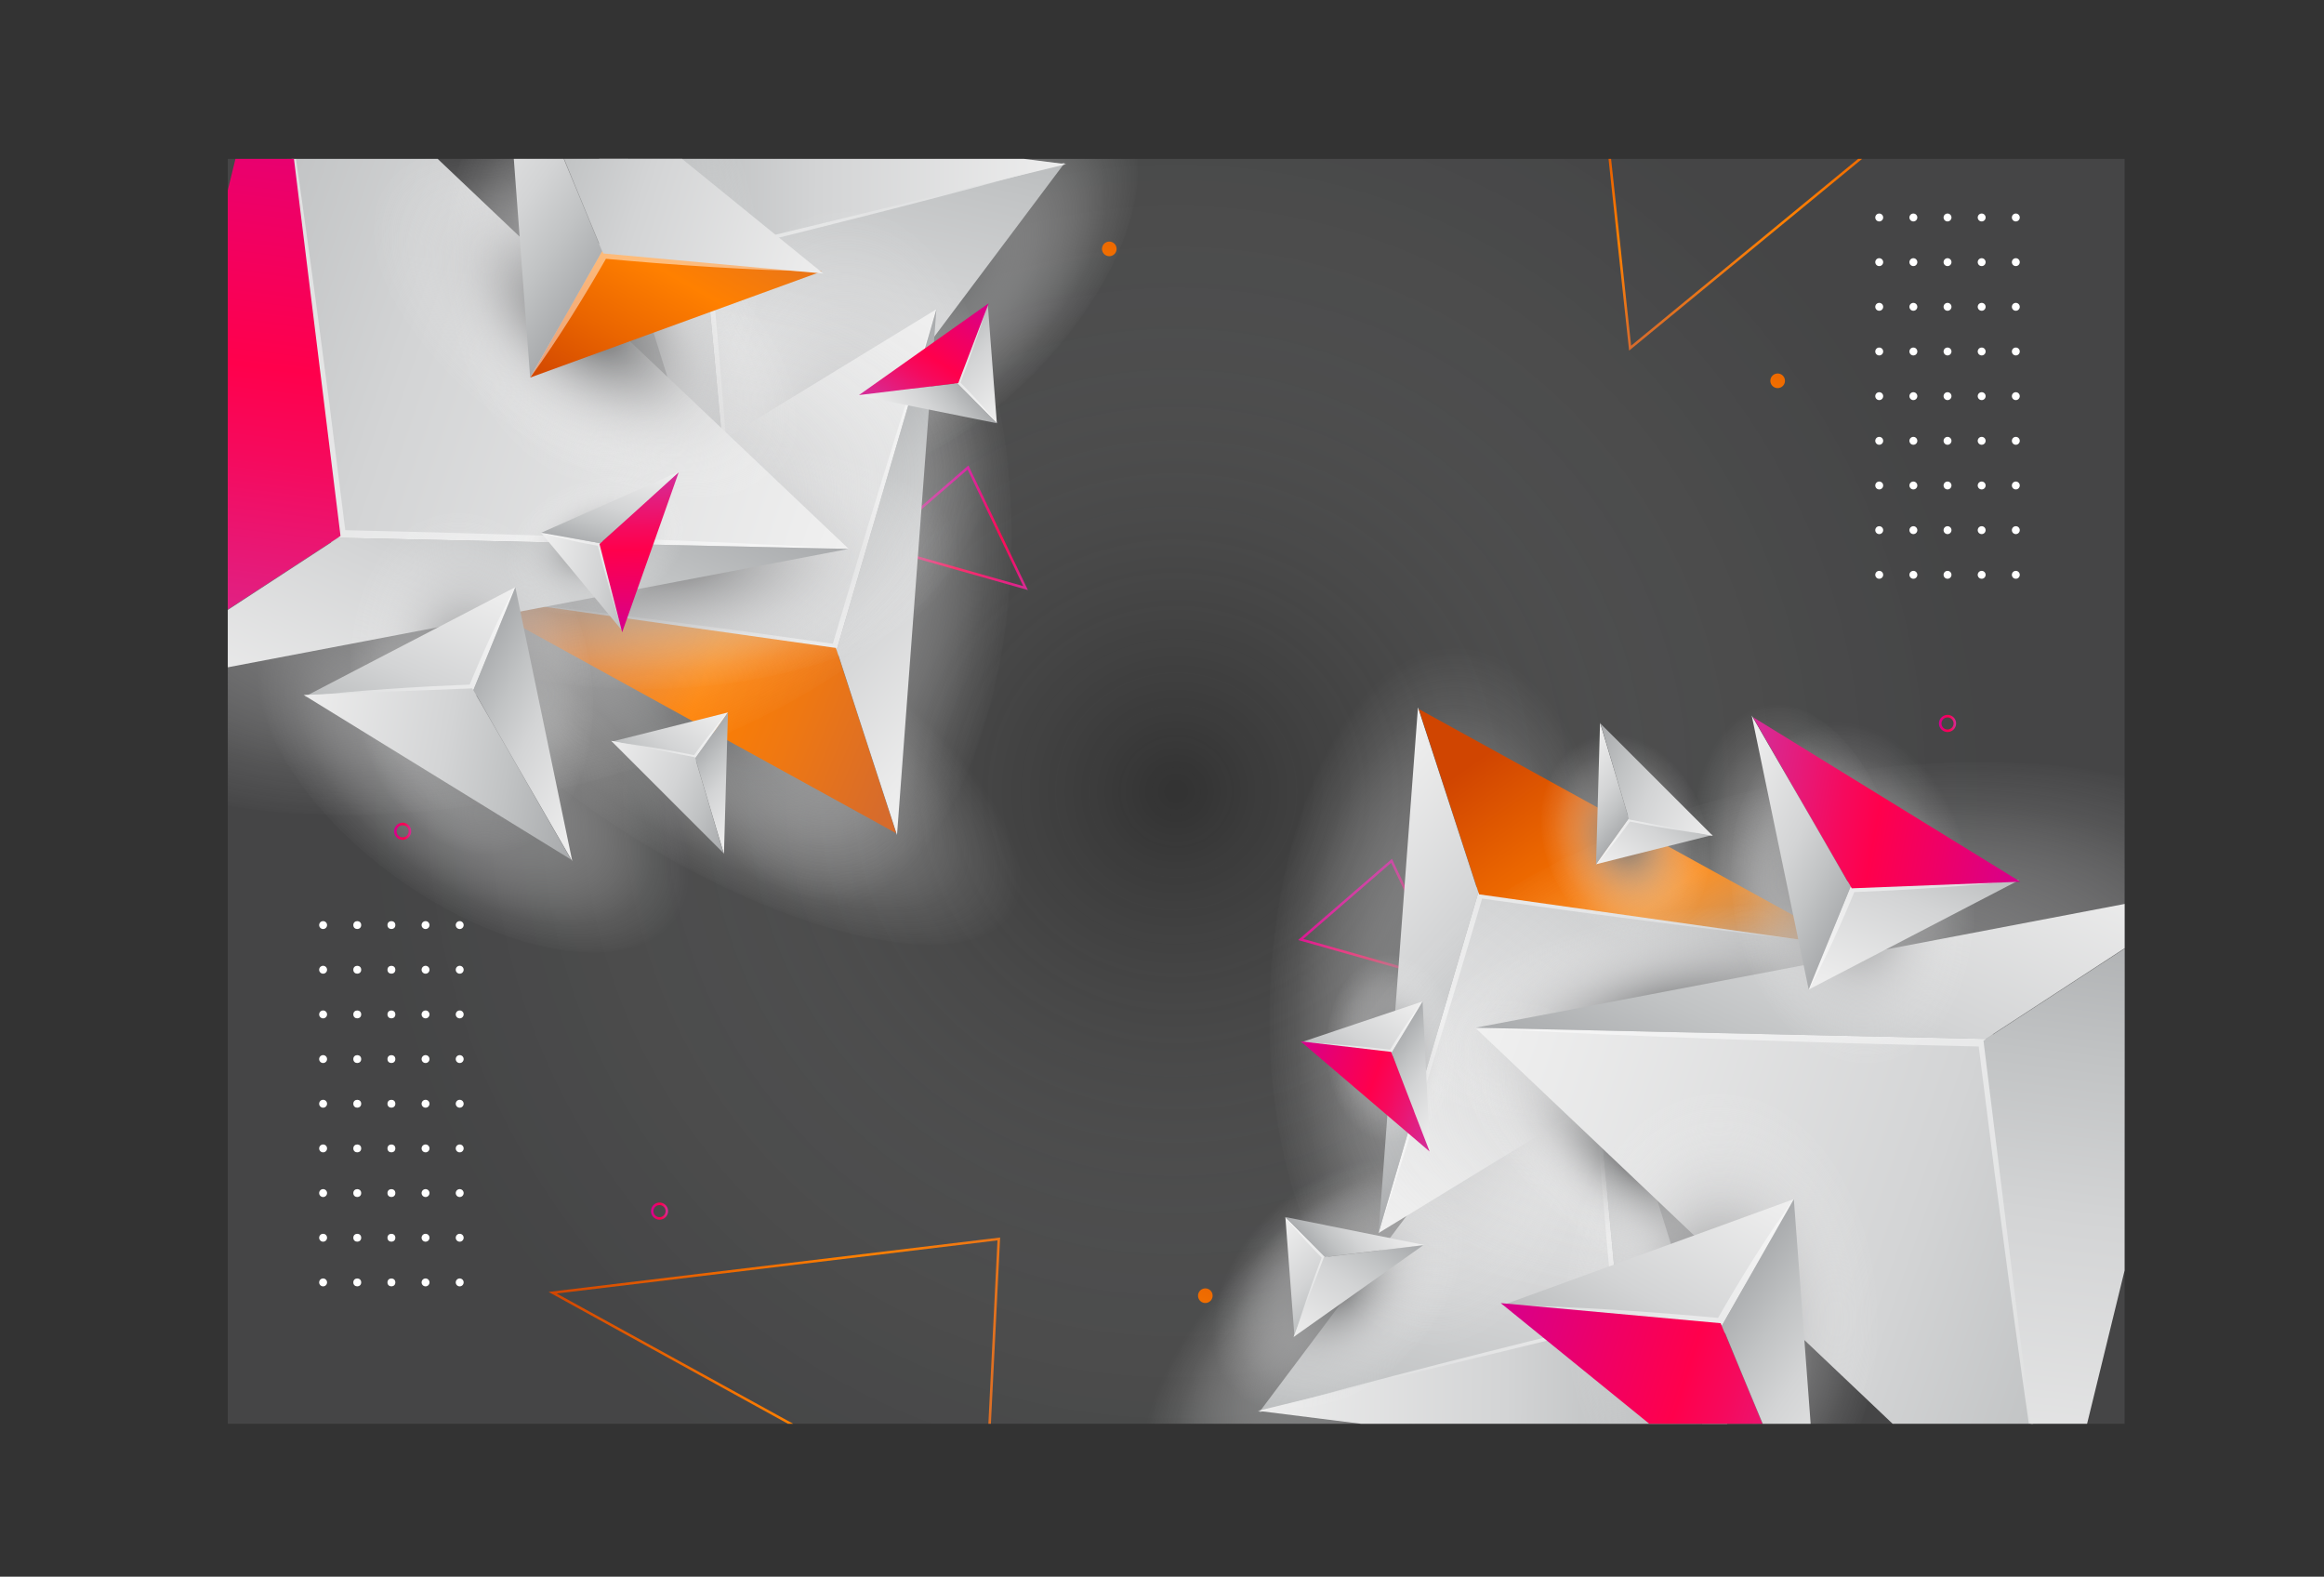 <svg xmlns="http://www.w3.org/2000/svg" xmlns:xlink="http://www.w3.org/1999/xlink" viewBox="0 0 918.908 623.262"><rect x="0" y="0" width="918.908" height="623.262" fill="#333333" stroke="none"/><defs><style>.cls-1,.cls-10,.cls-21,.cls-22,.cls-82,.cls-86,.cls-87,.cls-9{fill:none;}.cls-2{isolation:isolate;}.cls-3{opacity:0.4;fill:url(#radial-gradient);}.cls-4{clip-path:url(#clip-path);}.cls-11,.cls-17,.cls-23,.cls-24,.cls-25,.cls-29,.cls-30,.cls-34,.cls-44,.cls-48,.cls-49,.cls-5,.cls-53,.cls-54,.cls-55,.cls-56,.cls-6,.cls-60,.cls-64,.cls-7,.cls-74,.cls-78,.cls-8{mix-blend-mode:multiply;}.cls-5{fill:url(#radial-gradient-2);}.cls-6{fill:url(#radial-gradient-3);}.cls-7{fill:url(#radial-gradient-4);}.cls-8{fill:url(#radial-gradient-5);}.cls-10,.cls-21,.cls-22,.cls-82,.cls-86,.cls-87,.cls-9{stroke-miterlimit:10;}.cls-9{stroke:url(#linear-gradient);}.cls-10{stroke:url(#linear-gradient-2);}.cls-11{fill:url(#radial-gradient-6);}.cls-12{fill:url(#linear-gradient-3);}.cls-13{opacity:0.48;mix-blend-mode:overlay;}.cls-14{fill:#fff;}.cls-15{fill:url(#linear-gradient-4);}.cls-16{fill:url(#linear-gradient-5);}.cls-17{fill:url(#radial-gradient-7);}.cls-18{fill:url(#linear-gradient-6);}.cls-19{fill:url(#linear-gradient-7);}.cls-20{fill:url(#linear-gradient-8);}.cls-21{stroke:url(#linear-gradient-9);}.cls-22{stroke:url(#linear-gradient-10);}.cls-23{fill:url(#radial-gradient-8);}.cls-24{fill:url(#radial-gradient-9);}.cls-25{fill:url(#radial-gradient-10);}.cls-26{fill:url(#linear-gradient-11);}.cls-27{fill:url(#linear-gradient-12);}.cls-28{fill:url(#linear-gradient-13);}.cls-29{fill:url(#radial-gradient-11);}.cls-30{fill:url(#radial-gradient-12);}.cls-31{fill:url(#linear-gradient-14);}.cls-32{fill:url(#linear-gradient-15);}.cls-33{fill:url(#linear-gradient-16);}.cls-34{fill:url(#radial-gradient-13);}.cls-35{fill:url(#linear-gradient-17);}.cls-36{fill:url(#linear-gradient-18);}.cls-37{fill:url(#linear-gradient-19);}.cls-38{fill:url(#linear-gradient-20);}.cls-39{fill:url(#linear-gradient-21);}.cls-40{fill:url(#linear-gradient-22);}.cls-41{fill:url(#linear-gradient-23);}.cls-42{fill:url(#linear-gradient-24);}.cls-43{fill:url(#linear-gradient-25);}.cls-44{fill:url(#radial-gradient-14);}.cls-45{fill:url(#linear-gradient-26);}.cls-46{fill:url(#linear-gradient-27);}.cls-47{fill:url(#linear-gradient-28);}.cls-48{fill:url(#radial-gradient-15);}.cls-49{fill:url(#radial-gradient-16);}.cls-50{fill:url(#linear-gradient-29);}.cls-51{fill:url(#linear-gradient-30);}.cls-52{fill:url(#linear-gradient-31);}.cls-53{fill:url(#radial-gradient-17);}.cls-54{fill:url(#radial-gradient-18);}.cls-55{fill:url(#radial-gradient-19);}.cls-56{fill:url(#radial-gradient-20);}.cls-57{fill:url(#linear-gradient-32);}.cls-58{fill:url(#linear-gradient-33);}.cls-59{fill:url(#linear-gradient-34);}.cls-60{fill:url(#radial-gradient-21);}.cls-61{fill:url(#linear-gradient-35);}.cls-62{fill:url(#linear-gradient-36);}.cls-63{fill:url(#linear-gradient-37);}.cls-64{fill:url(#radial-gradient-22);}.cls-65{fill:url(#linear-gradient-38);}.cls-66{fill:url(#linear-gradient-39);}.cls-67{fill:url(#linear-gradient-40);}.cls-68{fill:url(#linear-gradient-41);}.cls-69{fill:url(#linear-gradient-42);}.cls-70{fill:url(#linear-gradient-43);}.cls-71{fill:url(#linear-gradient-44);}.cls-72{fill:url(#linear-gradient-45);}.cls-73{fill:url(#linear-gradient-46);}.cls-74{fill:url(#radial-gradient-23);}.cls-75{fill:url(#linear-gradient-47);}.cls-76{fill:url(#linear-gradient-48);}.cls-77{fill:url(#linear-gradient-49);}.cls-78{fill:url(#radial-gradient-24);}.cls-79{fill:url(#linear-gradient-50);}.cls-80{fill:url(#linear-gradient-51);}.cls-81{fill:url(#linear-gradient-52);}.cls-82{stroke:url(#linear-gradient-53);}.cls-83{fill:url(#linear-gradient-54);}.cls-84{fill:url(#linear-gradient-55);}.cls-85{fill:url(#linear-gradient-56);}.cls-86{stroke:url(#linear-gradient-57);}.cls-87{stroke:url(#linear-gradient-58);}</style><radialGradient id="radial-gradient" cx="375" cy="250" r="318.689" gradientTransform="translate(87.647 70.352) rotate(-0.568) scale(1 0.985)" gradientUnits="userSpaceOnUse"><stop offset="0.011" stop-color="#fff" stop-opacity="0"/><stop offset="0.091" stop-color="#efefef" stop-opacity="0.102"/><stop offset="0.504" stop-color="#a1a2a3" stop-opacity="0.587"/><stop offset="0.82" stop-color="#717274" stop-opacity="0.887"/><stop offset="1" stop-color="#5f6062"/></radialGradient><clipPath id="clip-path" transform="translate(90.067 62.814)"><rect class="cls-1" width="750" height="500"/></clipPath><radialGradient id="radial-gradient-2" cx="146.202" cy="-152.518" r="88.069" gradientTransform="matrix(0.011, 0.591, -1.127, 0.006, 108.985, -34.815)" gradientUnits="userSpaceOnUse"><stop offset="0" stop-color="#5f6062"/><stop offset="0.189" stop-color="#878889" stop-opacity="0.751"/><stop offset="0.54" stop-color="#c8c8c9" stop-opacity="0.344"/><stop offset="0.819" stop-color="#f0f0f0" stop-opacity="0.093"/><stop offset="0.989" stop-color="#fff" stop-opacity="0"/></radialGradient><radialGradient id="radial-gradient-3" cx="291.575" cy="25.5" r="127.349" gradientTransform="matrix(-0.435, 0.011, -0.004, -1.127, 316.042, 249.371)" xlink:href="#radial-gradient-2"/><radialGradient id="radial-gradient-4" cx="837.742" cy="11.02" r="88.069" gradientTransform="matrix(0.011, 0.591, -1.127, 0.006, 442.032, -23.161)" xlink:href="#radial-gradient-2"/><radialGradient id="radial-gradient-5" cx="819.073" cy="-217.755" r="71.217" gradientTransform="matrix(0.59, -0.01, 0.006, 0.996, 139.678, 509.571)" xlink:href="#radial-gradient-2"/><linearGradient id="linear-gradient" x1="284.418" y1="202.993" x2="338.288" y2="202.993" gradientTransform="translate(367.489 -151.48) rotate(55.24)" gradientUnits="userSpaceOnUse"><stop offset="0" stop-color="#d00096"/><stop offset="0.334" stop-color="#ee0067"/><stop offset="0.556" stop-color="#ff004c"/><stop offset="0.681" stop-color="#f50a5e"/><stop offset="0.929" stop-color="#dc258b"/><stop offset="0.978" stop-color="#d62b95"/></linearGradient><linearGradient id="linear-gradient-2" x1="507.657" y1="154.063" x2="561.527" y2="154.063" xlink:href="#linear-gradient"/><radialGradient id="radial-gradient-6" cx="516.953" cy="-227.254" r="141.109" gradientTransform="matrix(-0.502, 0.01, -0.005, -0.985, 449.49, -149.527)" xlink:href="#radial-gradient-2"/><linearGradient id="linear-gradient-3" x1="407.506" y1="-335.168" x2="279.32" y2="-129.312" gradientTransform="translate(586.963 -206.264) rotate(160.677)" gradientUnits="userSpaceOnUse"><stop offset="0" stop-color="#f1f1f1"/><stop offset="0.054" stop-color="#eee"/><stop offset="0.55" stop-color="#d3d4d5"/><stop offset="0.763" stop-color="#c1c3c4"/><stop offset="0.989" stop-color="#aaacae"/></linearGradient><linearGradient id="linear-gradient-4" x1="442.426" y1="379.602" x2="561.254" y2="379.602" gradientTransform="translate(-100.729 -376.442) rotate(17.842)" xlink:href="#linear-gradient-3"/><linearGradient id="linear-gradient-5" x1="166.924" y1="124.309" x2="298.972" y2="276.124" gradientTransform="matrix(-0.663, 0.749, -0.749, -0.663, 637.926, 29.324)" xlink:href="#linear-gradient-3"/><radialGradient id="radial-gradient-7" cx="393.445" cy="-193.559" r="142.775" gradientTransform="matrix(0.01, 0.502, -0.985, 0.005, 46.377, -38.491)" xlink:href="#radial-gradient-2"/><linearGradient id="linear-gradient-6" x1="359.428" y1="-307.557" x2="229.722" y2="-99.26" gradientTransform="translate(-19.078 399.128) rotate(2.356)" xlink:href="#linear-gradient-3"/><linearGradient id="linear-gradient-7" x1="463.335" y1="328.021" x2="583.558" y2="328.021" gradientTransform="matrix(-0.771, -0.636, 0.636, -0.771, 557.533, 812.262)" xlink:href="#linear-gradient-3"/><linearGradient id="linear-gradient-8" x1="108.705" y1="125.315" x2="242.314" y2="278.926" gradientTransform="matrix(0.893, -0.451, 0.451, 0.893, 20.822, 161.27)" gradientUnits="userSpaceOnUse"><stop offset="0" stop-color="#d04501"/><stop offset="0.283" stop-color="#ea6500"/><stop offset="0.556" stop-color="#ff8000"/><stop offset="0.748" stop-color="#ef7812"/><stop offset="0.978" stop-color="#d66b2c"/></linearGradient><linearGradient id="linear-gradient-9" x1="229.109" y1="480.794" x2="410.483" y2="554.823" gradientTransform="matrix(1, 0, 0, 1, 0, 0)" xlink:href="#linear-gradient-8"/><linearGradient id="linear-gradient-10" x1="521.918" y1="-65.418" x2="611.694" y2="-28.775" gradientTransform="translate(363.694 -382.729) rotate(59.743)" xlink:href="#linear-gradient-8"/><radialGradient id="radial-gradient-8" cx="488.713" cy="-199.893" r="99.679" gradientTransform="matrix(0.011, 0.502, -1.127, 0.005, -52.443, -83.363)" xlink:href="#radial-gradient-2"/><radialGradient id="radial-gradient-9" cx="633.755" cy="-135.15" r="88.067" gradientTransform="matrix(-0.591, 0.011, -0.006, -1.127, 470.199, 84.761)" xlink:href="#radial-gradient-2"/><radialGradient id="radial-gradient-10" cx="441.122" cy="-143.197" r="205.476" gradientTransform="matrix(0.01, 0.502, -0.985, 0.005, -38.458, -67.586)" xlink:href="#radial-gradient-2"/><linearGradient id="linear-gradient-11" x1="371.807" y1="-299.605" x2="185.136" y2="0.171" gradientTransform="translate(-23.436 -109.976) rotate(77.273)" xlink:href="#linear-gradient-3"/><linearGradient id="linear-gradient-12" x1="385.531" y1="290.704" x2="558.566" y2="290.704" gradientTransform="translate(-271.677 554.552) rotate(-65.562)" xlink:href="#linear-gradient-3"/><linearGradient id="linear-gradient-13" x1="22.172" y1="149.262" x2="214.458" y2="370.333" gradientTransform="translate(216.943 -133.253) rotate(48.133)" xlink:href="#linear-gradient"/><radialGradient id="radial-gradient-11" cx="394.37" cy="-276.112" r="92.433" gradientTransform="matrix(-0.691, 0.01, -0.007, -0.985, 418.571, -235.188)" xlink:href="#radial-gradient-2"/><radialGradient id="radial-gradient-12" cx="343.241" cy="-76.648" r="88.067" gradientTransform="matrix(-0.591, 0.011, -0.006, -1.127, 343.496, -24.8)" xlink:href="#radial-gradient-2"/><linearGradient id="linear-gradient-14" x1="344.174" y1="-343.369" x2="283.076" y2="-245.251" gradientTransform="translate(574.37 -185.873) rotate(177.857)" xlink:href="#linear-gradient-8"/><linearGradient id="linear-gradient-15" x1="508.581" y1="377.994" x2="600.336" y2="377.994" gradientTransform="matrix(0.819, 0.574, -0.574, 0.819, -32.949, -550.765)" xlink:href="#linear-gradient-3"/><linearGradient id="linear-gradient-16" x1="201.23" y1="78.387" x2="305.711" y2="198.508" gradientTransform="translate(553.897 54.475) rotate(148.72)" xlink:href="#linear-gradient-3"/><radialGradient id="radial-gradient-13" cx="275.931" cy="-597.24" r="70.582" gradientTransform="matrix(0.691, -0.01, 0.007, 0.985, -89.811, 797.733)" xlink:href="#radial-gradient-2"/><linearGradient id="linear-gradient-17" x1="262.886" y1="-648.656" x2="216.233" y2="-573.735" gradientTransform="translate(25.321 903.105) rotate(-9.613)" xlink:href="#linear-gradient-3"/><linearGradient id="linear-gradient-18" x1="788.688" y1="585.518" x2="858.758" y2="585.518" gradientTransform="translate(674.469 1186.428) rotate(-152.446)" xlink:href="#linear-gradient-3"/><linearGradient id="linear-gradient-19" x1="308.38" y1="-231.494" x2="388.161" y2="-139.77" gradientTransform="matrix(0.78, -0.626, 0.626, 0.78, 14.184, 662.09)" xlink:href="#linear-gradient-3"/><linearGradient id="linear-gradient-20" x1="336.228" y1="-581.505" x2="312.609" y2="-543.574" gradientTransform="matrix(0.998, 0.066, -0.066, 0.998, -97.855, 830.464)" xlink:href="#linear-gradient-3"/><linearGradient id="linear-gradient-21" x1="740.783" y1="596.543" x2="776.256" y2="596.543" gradientTransform="translate(469.443 1257.194) rotate(-139.079)" xlink:href="#linear-gradient-3"/><linearGradient id="linear-gradient-22" x1="386.233" y1="-144.555" x2="426.62" y2="-98.122" gradientTransform="translate(-52.051 594.568) rotate(-25.379)" xlink:href="#linear-gradient-3"/><linearGradient id="linear-gradient-23" x1="454.301" y1="-742.858" x2="430.683" y2="-704.93" gradientTransform="translate(-210.887 -458.19) rotate(103.497)" xlink:href="#linear-gradient-3"/><linearGradient id="linear-gradient-24" x1="743.199" y1="796.346" x2="778.671" y2="796.346" gradientTransform="matrix(0.773, -0.634, 0.634, 0.773, -726.608, 28.253)" xlink:href="#linear-gradient-3"/><linearGradient id="linear-gradient-25" x1="567.611" y1="-227.061" x2="607.997" y2="-180.63" gradientTransform="matrix(0.27, 0.963, -0.963, 0.27, 14.857, -373.046)" xlink:href="#linear-gradient"/><radialGradient id="radial-gradient-14" cx="103.152" cy="-532.129" r="141.109" gradientTransform="matrix(0.502, -0.01, 0.005, 0.985, 498.635, 942.576)" xlink:href="#radial-gradient-2"/><linearGradient id="linear-gradient-26" x1="199.65" y1="-640.005" x2="71.464" y2="-434.15" gradientTransform="translate(628.97 1047.753) rotate(-19.323)" xlink:href="#linear-gradient-3"/><linearGradient id="linear-gradient-27" x1="792.235" y1="496.96" x2="911.063" y2="496.96" gradientTransform="translate(1316.662 1217.932) rotate(-162.158)" xlink:href="#linear-gradient-3"/><linearGradient id="linear-gradient-28" x1="133.783" y1="-243.154" x2="265.831" y2="-91.339" gradientTransform="matrix(0.663, -0.749, 0.749, 0.663, 578.006, 812.165)" xlink:href="#linear-gradient-3"/><radialGradient id="radial-gradient-15" cx="803.156" cy="67.178" r="62.396" gradientTransform="matrix(0.01, 0.647, -0.951, 0.006, 495.09, -73.929)" xlink:href="#radial-gradient-2"/><radialGradient id="radial-gradient-16" cx="1036.664" cy="20.625" r="142.775" gradientTransform="matrix(-0.01, -0.502, 0.985, -0.005, 470.897, 851.248)" xlink:href="#radial-gradient-2"/><linearGradient id="linear-gradient-29" x1="669.314" y1="-88.276" x2="539.608" y2="120.02" gradientTransform="translate(1235.011 442.361) rotate(-177.644)" xlink:href="#linear-gradient-3"/><linearGradient id="linear-gradient-30" x1="83.925" y1="340.465" x2="204.148" y2="340.465" gradientTransform="matrix(0.771, 0.636, -0.636, 0.771, 658.4, 29.227)" xlink:href="#linear-gradient-3"/><linearGradient id="linear-gradient-31" x1="603.948" y1="286.4" x2="693.204" y2="413.738" gradientUnits="userSpaceOnUse"><stop offset="0" stop-color="#d04501"/><stop offset="0.283" stop-color="#ea6500"/><stop offset="0.556" stop-color="#ff8000"/><stop offset="0.645" stop-color="#ed7906"/><stop offset="0.822" stop-color="#c06715"/><stop offset="0.983" stop-color="#915424"/></linearGradient><radialGradient id="radial-gradient-17" cx="761.123" cy="-291.235" r="39.689" gradientTransform="matrix(-0.83, 0.011, -0.008, -1.072, 1181.83, -51.885)" xlink:href="#radial-gradient-2"/><radialGradient id="radial-gradient-18" cx="995.123" cy="-384.838" r="205.476" gradientTransform="matrix(-0.01, -0.502, 0.985, -0.005, 1020.673, 842.325)" xlink:href="#radial-gradient-2"/><radialGradient id="radial-gradient-19" cx="37.41" cy="-297.549" r="95.425" gradientTransform="matrix(0.011, 0.435, -1.127, 0.004, 234.296, 323.656)" xlink:href="#radial-gradient-2"/><radialGradient id="radial-gradient-20" cx="165.465" cy="-277.814" r="83.808" gradientTransform="matrix(-0.435, 0.011, -0.004, -1.127, 626.956, 82.716)" xlink:href="#radial-gradient-2"/><linearGradient id="linear-gradient-32" x1="650.117" y1="-541.262" x2="463.447" y2="-241.486" gradientTransform="translate(1239.369 951.466) rotate(-102.727)" xlink:href="#linear-gradient-3"/><linearGradient id="linear-gradient-33" x1="309.734" y1="651.405" x2="482.769" y2="651.405" gradientTransform="translate(1487.61 286.937) rotate(114.438)" xlink:href="#linear-gradient-3"/><linearGradient id="linear-gradient-34" x1="382.919" y1="73.712" x2="575.206" y2="294.784" gradientTransform="translate(998.99 974.743) rotate(-131.867)" xlink:href="#linear-gradient-3"/><radialGradient id="radial-gradient-21" cx="-23.193" cy="-505.314" r="92.433" gradientTransform="matrix(0.691, -0.01, 0.007, 0.985, 610.384, 954.371)" xlink:href="#radial-gradient-2"/><linearGradient id="linear-gradient-35" x1="55.519" y1="-572.552" x2="-5.579" y2="-474.434" gradientTransform="translate(641.562 1027.362) rotate(-2.143)" xlink:href="#linear-gradient-3"/><linearGradient id="linear-gradient-36" x1="877.04" y1="386.259" x2="968.794" y2="386.259" gradientTransform="matrix(-0.819, -0.574, 0.574, -0.819, 1248.881, 1392.255)" xlink:href="#linear-gradient-3"/><linearGradient id="linear-gradient-37" x1="60.684" y1="-262.356" x2="165.164" y2="-142.235" gradientTransform="translate(662.035 787.014) rotate(-31.28)" xlink:href="#linear-gradient"/><radialGradient id="radial-gradient-22" cx="646.834" cy="-332.466" r="70.582" gradientTransform="matrix(-0.691, 0.01, -0.007, -0.985, 1086.776, -43.064)" xlink:href="#radial-gradient-2"/><linearGradient id="linear-gradient-38" x1="519.287" y1="-383.903" x2="472.634" y2="-308.982" gradientTransform="translate(1190.612 -61.615) rotate(170.387)" xlink:href="#linear-gradient-3"/><linearGradient id="linear-gradient-39" x1="424.415" y1="529.445" x2="494.486" y2="529.445" gradientTransform="translate(541.464 -344.939) rotate(27.554)" xlink:href="#linear-gradient-3"/><linearGradient id="linear-gradient-40" x1="403.442" y1="124.611" x2="483.223" y2="216.335" gradientTransform="matrix(-0.78, 0.626, -0.626, -0.78, 1201.749, 179.399)" xlink:href="#linear-gradient"/><linearGradient id="linear-gradient-41" x1="646.926" y1="-383.192" x2="623.307" y2="-345.261" gradientTransform="matrix(-0.998, -0.066, 0.066, -0.998, 1313.788, 11.025)" xlink:href="#linear-gradient-3"/><linearGradient id="linear-gradient-42" x1="373.396" y1="626.203" x2="408.869" y2="626.203" gradientTransform="translate(746.49 -415.705) rotate(40.921)" xlink:href="#linear-gradient-3"/><linearGradient id="linear-gradient-43" x1="561.061" y1="179.915" x2="601.448" y2="226.347" gradientTransform="translate(1267.983 246.922) rotate(154.621)" xlink:href="#linear-gradient-3"/><linearGradient id="linear-gradient-44" x1="568.866" y1="-1092.801" x2="545.248" y2="-1054.873" gradientTransform="translate(1426.82 1299.68) rotate(-76.503)" xlink:href="#linear-gradient-3"/><linearGradient id="linear-gradient-45" x1="863.305" y1="1144.437" x2="898.777" y2="1144.437" gradientTransform="matrix(-0.773, 0.634, -0.634, -0.773, 1942.541, 813.236)" xlink:href="#linear-gradient-3"/><linearGradient id="linear-gradient-46" x1="838.064" y1="-476.938" x2="878.449" y2="-430.507" gradientTransform="matrix(-0.27, -0.963, 0.963, -0.27, 1201.075, 1214.536)" xlink:href="#linear-gradient-3"/><radialGradient id="radial-gradient-23" cx="1009.488" cy="-411.724" r="38.139" gradientTransform="matrix(0.691, -0.01, 0.007, 0.985, -234.708, 767.141)" xlink:href="#radial-gradient-2"/><linearGradient id="linear-gradient-47" x1="770.991" y1="-439.717" x2="745.781" y2="-399.233" gradientTransform="translate(-216.47 836.456) rotate(-0.733)" xlink:href="#linear-gradient-3"/><linearGradient id="linear-gradient-48" x1="304.034" y1="744.781" x2="341.893" y2="744.781" gradientTransform="matrix(-0.805, -0.594, 0.594, -0.805, 381.511, 1216.778)" xlink:href="#linear-gradient-3"/><linearGradient id="linear-gradient-49" x1="693.902" y1="191.681" x2="737.009" y2="241.241" gradientTransform="translate(-189.589 597.496) rotate(-29.867)" xlink:href="#linear-gradient"/><radialGradient id="radial-gradient-24" cx="556.293" cy="-636.802" r="38.138" gradientTransform="matrix(-0.01, -0.691, 0.985, -0.007, 778.331, 532.582)" xlink:href="#radial-gradient-2"/><linearGradient id="linear-gradient-50" x1="458.073" y1="-664.862" x2="432.864" y2="-624.379" gradientTransform="translate(997.831 405.461) rotate(-111.765)" xlink:href="#linear-gradient-3"/><linearGradient id="linear-gradient-51" x1="689.816" y1="735.313" x2="727.678" y2="735.313" gradientTransform="translate(1138.457 -289.505) rotate(105.402)" xlink:href="#linear-gradient-3"/><linearGradient id="linear-gradient-52" x1="530.805" y1="-157.134" x2="573.914" y2="-107.572" gradientTransform="matrix(-0.776, -0.631, 0.631, -0.776, 765.476, 466.661)" xlink:href="#linear-gradient"/><linearGradient id="linear-gradient-53" x1="65.752" y1="265.792" x2="72.519" y2="265.792" gradientTransform="matrix(1, 0, 0, 1, 0, 0)" xlink:href="#linear-gradient"/><linearGradient id="linear-gradient-54" x1="359.531" y1="1.379" x2="327.993" y2="99.561" gradientTransform="matrix(1, 0, 0, 1, 0, 0)" xlink:href="#linear-gradient-8"/><linearGradient id="linear-gradient-55" x1="623.803" y1="53.522" x2="592.265" y2="151.704" gradientTransform="matrix(1, 0, 0, 1, 0, 0)" xlink:href="#linear-gradient-8"/><linearGradient id="linear-gradient-56" x1="397.503" y1="415.181" x2="365.966" y2="513.362" gradientTransform="matrix(1, 0, 0, 1, 0, 0)" xlink:href="#linear-gradient-8"/><linearGradient id="linear-gradient-57" x1="167.32" y1="415.942" x2="174.087" y2="415.942" gradientTransform="matrix(1, 0, 0, 1, 0, 0)" xlink:href="#linear-gradient"/><linearGradient id="linear-gradient-58" x1="676.599" y1="223.17" x2="683.366" y2="223.17" gradientTransform="matrix(1, 0, 0, 1, 0, 0)" xlink:href="#linear-gradient"/></defs><g class="cls-2"><g id="BACKGROUND"><rect class="cls-3" x="90.067" y="62.814" width="750" height="500"/></g><g id="OBJECTS"><g class="cls-4"><ellipse class="cls-5" cx="281.94" cy="50.092" rx="97.844" ry="50.536" transform="translate(137.225 276.847) rotate(-45)"/><ellipse class="cls-6" cx="189.849" cy="223.17" rx="53.749" ry="141.496" transform="translate(-9.781 329.838) rotate(-58.22)"/><ellipse class="cls-7" cx="438.632" cy="471.32" rx="97.844" ry="50.536" transform="translate(-114.734 511.02) rotate(-45)"/><ellipse class="cls-8" cx="621.013" cy="284.906" rx="40.789" ry="69.927" transform="translate(47.166 186.331) rotate(-10.982)"/><polygon class="cls-9" points="382.746 184.798 346.852 215.871 405.498 232.46 382.746 184.798"/><polygon class="cls-10" points="550.211 340.294 514.316 371.368 572.963 387.957 550.211 340.294"/><ellipse class="cls-11" cx="191.764" cy="78.675" rx="68.834" ry="137.026" transform="translate(74.837 130.696) rotate(-19.322)"/><polygon class="cls-12" points="291.442 236.948 420.984 64.384 278.521 98.944 291.442 236.948"/><g class="cls-13"><path class="cls-14" d="M330.916,1.57,322.09,4.048l-8.846,2.398L295.551,11.241l-17.725,4.662-17.745,4.577c-11.827,3.066-23.69,5.983-35.533,8.982l-35.596,8.721,1.605-2.25,3.103,34.513c.973,11.51,1.987,23.016,2.876,34.534q1.405,17.27,2.618,34.558l1.153,17.294.571,8.647.497,8.654-1.118-8.596-1.044-8.603-2.078-17.207q-1.987-17.216-3.842-34.444c-1.265-11.483-2.405-22.977-3.585-34.468l-3.358-34.489-.177-1.822,1.783-.428,35.635-8.559c11.901-2.761,23.781-5.605,35.699-8.298l17.87-4.063,17.891-3.978,17.923-3.845,8.962-1.922Z" transform="translate(90.067 62.814)"/></g><polygon class="cls-15" points="229.882 40.381 278.521 98.944 291.442 236.948 229.882 40.381"/><polygon class="cls-16" points="421.553 64.9 230.451 40.896 279.09 99.459 421.553 64.9"/><ellipse class="cls-17" cx="240.117" cy="157.353" rx="138.638" ry="69.644" transform="translate(163.094 453.614) rotate(-87.644)"/><polygon class="cls-18" points="370.258 122.247 183.97 236.08 330.83 256.829 370.258 122.247"/><g class="cls-13"><path class="cls-14" d="M93.903,173.266l9.225.969,9.213,1.051,18.427,2.104,18.407,2.241,18.395,2.329c12.265,1.537,24.509,3.228,36.765,4.835l36.727,5.104-2.35,1.515,9.981-33.609c3.386-11.186,6.733-22.383,10.203-33.544,3.42-11.176,6.93-22.325,10.45-33.472,3.559-11.135,7.117-22.27,10.845-33.356-2.844,11.345-5.857,22.64-8.869,33.935-3.052,11.284-6.113,22.564-9.264,33.819-3.102,11.269-6.326,22.502-9.511,33.747l-9.732,33.682-.514,1.779-1.836-.264-36.703-5.271c-12.221-1.851-24.454-3.618-36.665-5.539l-18.32-2.858-18.308-2.947-18.288-3.083-9.144-1.542Z" transform="translate(90.067 62.814)"/></g><polygon class="cls-19" points="354.674 330.068 330.83 256.829 370.258 122.247 354.674 330.068"/><polygon class="cls-20" points="183.628 235.382 354.332 329.37 330.488 256.131 183.628 235.382"/><polygon class="cls-21" points="218.503 511.011 389.208 604.999 394.926 489.76 218.503 511.011"/><polygon class="cls-22" points="634.365 42.728 644.544 137.626 739.159 59.782 634.365 42.728"/><ellipse class="cls-23" cx="177.695" cy="160.55" rx="110.743" ry="48.622" transform="translate(79.819 74.942) rotate(-3.8)"/><ellipse class="cls-24" cx="97.089" cy="243.712" rx="50.536" ry="97.845" transform="translate(-67.827 244.839) rotate(-54.679)"/><ellipse class="cls-25" cx="105.825" cy="152.1" rx="199.529" ry="100.232" transform="translate(59.158 89.866) rotate(-12.727)"/><polygon class="cls-26" points="335.582 216.976 107.629 0.737 133.797 212.589 335.582 216.976"/><g class="cls-13"><path class="cls-14" d="M17.562-62.077c2.88,17.568,5.462,35.173,8.075,52.774l3.78,26.419,3.653,26.434q1.846,13.215,3.557,26.446l3.493,26.454,6.663,52.948-2.986-2.698c16.814.433,33.63.78,50.442,1.283,16.812.517,33.625.974,50.435,1.615,16.811.568,33.619,1.27,50.427,1.986,16.806.776,33.613,1.55,50.414,2.578-16.83.297-33.654.34-50.478.385-16.823-.015-33.646-.044-50.465-.207-16.821-.09-33.639-.364-50.457-.578-16.818-.228-33.633-.612-50.45-.91l-2.665-.047-.321-2.651L34.255,97.174,31.206,70.665q-1.539-13.253-2.985-26.517l-2.889-26.529L22.571-8.925C20.823-26.633,19.044-44.337,17.562-62.077Z" transform="translate(90.067 62.814)"/></g><polygon class="cls-27" points="40.952 273.152 133.797 212.589 335.582 216.976 40.952 273.152"/><polygon class="cls-28" points="108.47 0 41.793 272.415 134.638 211.852 108.47 0"/><ellipse class="cls-29" cx="148.56" cy="40.125" rx="62.049" ry="89.759" transform="translate(88.67 68.402) rotate(-2.145)"/><ellipse class="cls-30" cx="141.717" cy="64.927" rx="50.536" ry="97.845" transform="translate(96.874 205.833) rotate(-54.679)"/><polygon class="cls-31" points="209.629 149.249 324.99 107.255 238.034 99.307 209.629 149.249"/><g class="cls-13"><path class="cls-14" d="M234.922,44.441c-7.306-.014-14.586-.306-21.869-.567-7.276-.343-14.552-.677-21.816-1.147-7.267-.439-14.524-.978-21.781-1.53q-10.881-.87-21.75-1.869l2.733-1.427q-3.568,6.233-7.248,12.402c-2.448,4.116-4.965,8.192-7.508,12.254-2.55,4.058-5.185,8.067-7.833,12.069-2.697,3.974-5.39,7.951-8.29,11.809,1.834-4.465,3.875-8.812,5.912-13.162,2.087-4.321,4.185-8.636,6.37-12.902,2.191-4.262,4.408-8.509,6.694-12.717q3.408-6.324,6.955-12.569l.9-1.592,1.834.165q10.871.976,21.728,2.105c7.236.773,14.471,1.558,21.697,2.444,7.229.854,14.445,1.845,21.662,2.827C220.523,42.097,227.735,43.131,234.922,44.441Z" transform="translate(90.067 62.814)"/></g><polygon class="cls-32" points="198.815 4.782 238.034 99.307 209.629 149.249 198.815 4.782"/><polygon class="cls-33" points="325.516 108.143 199.341 5.671 238.56 100.195 325.516 108.143"/><ellipse class="cls-34" cx="96.326" cy="207.225" rx="47.383" ry="68.543" transform="matrix(0.986, -0.167, 0.167, 0.986, 56.819, 81.807)"/><polygon class="cls-35" points="203.755 232.098 120.575 275.342 187.204 272.73 203.755 232.098"/><g class="cls-13"><path class="cls-14" d="M30.508,212.528c5.533-.714,11.074-1.216,16.614-1.741l8.314-.688,8.318-.598c5.545-.414,11.095-.67,16.643-1.013q8.325-.422,16.654-.744l-1.928,1.352c1.392-3.381,2.793-6.758,4.264-10.107,1.478-3.346,2.917-6.707,4.476-10.02,1.511-3.332,3.11-6.629,4.718-9.921,1.648-3.277,3.292-6.555,5.105-9.764-.945,3.563-2.06,7.057-3.17,10.552-1.15,3.479-2.31,6.955-3.557,10.395-1.199,3.459-2.519,6.87-3.799,10.296-1.288,3.423-2.645,6.818-4.011,10.21l-.522,1.295-1.406.057q-8.328.339-16.661.562c-5.557.092-11.111.272-16.671.292l-8.339.055-8.343-.035C41.643,212.873,36.08,212.807,30.508,212.528Z" transform="translate(90.067 62.814)"/></g><polygon class="cls-36" points="226.279 340.409 187.204 272.73 203.755 232.098 226.279 340.409"/><polygon class="cls-37" points="120.089 274.722 225.793 339.788 186.717 272.11 120.089 274.722"/><polygon class="cls-38" points="287.832 281.627 241.806 293.19 274.926 299.701 287.832 281.627"/><g class="cls-13"><path class="cls-14" d="M151.738,230.376c2.808.296,5.596.697,8.386,1.087,2.785.416,5.567.845,8.342,1.313,2.779.445,5.543.968,8.315,1.448l8.288,1.585-1.105.439c1.095-1.492,2.165-3.002,3.281-4.48,1.119-1.475,2.222-2.962,3.377-4.411,2.285-2.917,4.627-5.793,7.142-8.546-1.787,3.272-3.747,6.421-5.764,9.529-.996,1.563-2.044,3.089-3.076,4.626-1.036,1.535-2.116,3.037-3.172,4.557l-.404.581-.702-.142-8.272-1.67c-2.748-.605-5.504-1.167-8.245-1.807-2.745-.617-5.483-1.273-8.218-1.942C157.182,231.85,154.45,231.166,151.738,230.376Z" transform="translate(90.067 62.814)"/></g><polygon class="cls-39" points="286.251 337.606 274.926 299.701 287.832 281.627 286.251 337.606"/><polygon class="cls-40" points="241.639 292.828 286.084 337.243 274.759 299.339 241.639 292.828"/><polygon class="cls-41" points="394.155 167.305 390.545 119.986 378.525 151.527 394.155 167.305"/><g class="cls-13"><path class="cls-14" d="M300.478,57.172c-.767,2.718-1.634,5.398-2.49,8.082-.881,2.674-1.774,5.344-2.706,7.999-.909,2.664-1.892,5.299-2.835,7.95l-2.965,7.901-.246-1.163c1.285,1.332,2.593,2.642,3.86,3.991,1.264,1.353,2.543,2.691,3.776,4.075,2.488,2.745,4.927,5.54,7.214,8.485-2.923-2.315-5.695-4.779-8.416-7.293-1.372-1.246-2.698-2.538-4.039-3.814-1.337-1.28-2.635-2.6-3.955-3.898l-.504-.496.258-.668,3.046-7.87c1.061-2.606,2.081-5.227,3.176-7.82,1.072-2.602,2.183-5.189,3.305-7.771C298.105,62.288,299.241,59.711,300.478,57.172Z" transform="translate(90.067 62.814)"/></g><polygon class="cls-42" points="339.251 156.275 378.525 151.527 394.155 167.305 339.251 156.275"/><polygon class="cls-43" points="390.931 119.883 339.636 156.172 378.91 151.424 390.931 119.883"/><ellipse class="cls-44" cx="547.009" cy="418.291" rx="68.834" ry="137.026" transform="translate(-17.524 267.367) rotate(-19.322)"/><polygon class="cls-45" points="627.466 385.646 497.924 558.21 640.387 523.65 627.466 385.646"/><g class="cls-13"><path class="cls-14" d="M407.857,495.396l8.827-2.478,8.846-2.398,17.693-4.795,17.725-4.662,17.745-4.577c11.827-3.066,23.69-5.983,35.533-8.982l35.596-8.721-1.605,2.25-3.103-34.513c-.973-11.51-1.987-23.016-2.876-34.534q-1.405-17.27-2.618-34.558l-1.153-17.294-.571-8.647-.497-8.654,1.118,8.596,1.044,8.603,2.078,17.207q1.987,17.216,3.842,34.444c1.265,11.483,2.405,22.977,3.585,34.468l3.358,34.489.177,1.822-1.783.428-35.635,8.559c-11.901,2.761-23.781,5.605-35.699,8.298l-17.87,4.063-17.891,3.978-17.923,3.845-8.962,1.922Z" transform="translate(90.067 62.814)"/></g><polygon class="cls-46" points="689.026 582.213 640.387 523.65 627.466 385.646 689.026 582.213"/><polygon class="cls-47" points="497.355 557.694 688.457 581.698 639.818 523.135 497.355 557.694"/><ellipse class="cls-48" cx="438.632" cy="445.474" rx="58.509" ry="39.188" transform="translate(-96.458 503.449) rotate(-45)"/><ellipse class="cls-49" cx="481.652" cy="331.266" rx="138.638" ry="69.644" transform="translate(220.937 861.71) rotate(-87.644)"/><polygon class="cls-50" points="545.08 487.423 731.368 373.59 584.508 352.841 545.08 487.423"/><g class="cls-13"><path class="cls-14" d="M641.3,310.776l-9.225-.969-9.213-1.051-18.427-2.104-18.407-2.241L567.633,302.082c-12.266-1.537-24.509-3.228-36.765-4.835l-36.727-5.104,2.35-1.515-9.981,33.609c-3.386,11.186-6.733,22.383-10.203,33.544-3.42,11.176-6.93,22.325-10.45,33.472-3.559,11.135-7.117,22.27-10.845,33.356,2.844-11.345,5.857-22.64,8.869-33.935,3.052-11.284,6.113-22.565,9.264-33.819,3.102-11.269,6.326-22.502,9.511-33.747l9.732-33.682.514-1.779,1.836.264,36.703,5.271c12.221,1.851,24.454,3.618,36.665,5.539l18.32,2.858,18.308,2.947,18.288,3.083,9.144,1.542Z" transform="translate(90.067 62.814)"/></g><polygon class="cls-51" points="560.663 279.602 584.508 352.841 545.08 487.423 560.663 279.602"/><polygon class="cls-52" points="731.71 374.288 561.006 280.299 584.85 353.539 731.71 374.288"/><ellipse class="cls-53" cx="552.507" cy="268.303" rx="32.007" ry="41.957" transform="translate(32.413 260.735) rotate(-19.322)"/><ellipse class="cls-54" cx="632.948" cy="345.534" rx="199.529" ry="100.232" transform="translate(29.494 210.751) rotate(-12.727)"/><ellipse class="cls-55" cx="569.372" cy="338.182" rx="106.021" ry="40.273" transform="translate(41.594 162.629) rotate(-9.612)"/><ellipse class="cls-56" cx="556.664" cy="397.091" rx="35.369" ry="93.109" transform="translate(-17.546 622.055) rotate(-49.219)"/><polygon class="cls-57" points="583.327 406.287 811.279 622.525 785.111 410.673 583.327 406.287"/><g class="cls-13"><path class="cls-14" d="M721.211,559.711c-2.88-17.568-5.461-35.173-8.075-52.773l-3.78-26.419-3.653-26.434q-1.846-13.215-3.557-26.446l-3.493-26.454-6.663-52.948,2.986,2.698c-16.814-.433-33.63-.78-50.442-1.283-16.812-.517-33.626-.974-50.435-1.615-16.811-.568-33.619-1.27-50.427-1.986-16.806-.776-33.613-1.55-50.414-2.578,16.83-.297,33.654-.34,50.478-.385,16.823.015,33.646.044,50.465.207,16.821.09,33.639.364,50.457.578,16.818.228,33.633.612,50.45.91l2.665.047.321,2.651,6.421,52.978,3.049,26.509q1.539,13.253,2.985,26.517l2.889,26.529,2.762,26.544C717.95,524.267,719.73,541.971,721.211,559.711Z" transform="translate(90.067 62.814)"/></g><polygon class="cls-58" points="877.956 350.11 785.111 410.673 583.327 406.287 877.956 350.11"/><polygon class="cls-59" points="810.438 623.262 877.115 350.847 784.27 411.41 810.438 623.262"/><ellipse class="cls-60" cx="590.213" cy="457.509" rx="62.049" ry="89.759" transform="translate(73.359 85.223) rotate(-2.145)"/><polygon class="cls-61" points="709.279 474.014 593.918 516.007 680.875 523.955 709.279 474.014"/><g class="cls-13"><path class="cls-14" d="M503.851,453.193c7.306.014,14.586.306,21.869.567,7.276.343,14.552.677,21.816,1.147,7.267.439,14.524.978,21.781,1.53q10.881.87,21.75,1.869l-2.733,1.427q3.568-6.233,7.248-12.402c2.448-4.116,4.965-8.192,7.508-12.254,2.55-4.058,5.185-8.067,7.833-12.069,2.697-3.974,5.39-7.951,8.29-11.809-1.833,4.465-3.875,8.812-5.912,13.162-2.087,4.321-4.185,8.636-6.37,12.902-2.191,4.262-4.408,8.509-6.694,12.717q-3.408,6.324-6.955,12.569l-.9,1.592-1.834-.165q-10.871-.976-21.728-2.105c-7.236-.772-14.471-1.558-21.697-2.444-7.229-.855-14.445-1.845-21.662-2.827C518.251,455.537,511.038,454.503,503.851,453.193Z" transform="translate(90.067 62.814)"/></g><polygon class="cls-62" points="720.094 618.48 680.875 523.955 709.279 474.014 720.094 618.48"/><polygon class="cls-63" points="593.392 515.119 719.567 617.592 680.348 523.067 593.392 515.119"/><ellipse class="cls-64" cx="642.447" cy="290.409" rx="47.383" ry="68.543" transform="translate(50.596 174.161) rotate(-9.612)"/><polygon class="cls-65" points="715.154 391.164 798.333 347.92 731.704 350.532 715.154 391.164"/><g class="cls-13"><path class="cls-14" d="M708.266,285.106c-5.533.714-11.074,1.216-16.614,1.741l-8.314.688-8.318.598c-5.545.414-11.095.67-16.643,1.013q-8.325.422-16.654.744l1.928-1.352c-1.392,3.381-2.793,6.758-4.264,10.107-1.478,3.346-2.917,6.707-4.476,10.02-1.511,3.332-3.11,6.629-4.718,9.921-1.648,3.277-3.292,6.555-5.105,9.764.945-3.563,2.06-7.057,3.17-10.552,1.15-3.479,2.31-6.955,3.557-10.395,1.199-3.459,2.519-6.87,3.799-10.296,1.288-3.423,2.645-6.819,4.011-10.21l.522-1.295,1.406-.057q8.328-.339,16.661-.562c5.557-.092,11.111-.272,16.671-.292l8.339-.055,8.343.035C697.13,284.761,702.694,284.827,708.266,285.106Z" transform="translate(90.067 62.814)"/></g><polygon class="cls-66" points="692.629 282.853 731.704 350.532 715.154 391.164 692.629 282.853"/><polygon class="cls-67" points="798.819 348.541 693.115 283.474 732.191 351.152 798.819 348.541"/><polygon class="cls-68" points="631.076 341.636 677.102 330.072 643.982 323.561 631.076 341.636"/><g class="cls-13"><path class="cls-14" d="M587.035,267.258c-2.808-.296-5.596-.697-8.386-1.087-2.785-.416-5.567-.845-8.342-1.313-2.779-.445-5.543-.968-8.315-1.448l-8.288-1.585,1.105-.439c-1.095,1.492-2.165,3.002-3.281,4.48-1.119,1.475-2.221,2.962-3.377,4.411-2.285,2.917-4.627,5.793-7.142,8.546,1.787-3.272,3.747-6.421,5.764-9.529.996-1.563,2.044-3.089,3.076-4.626,1.036-1.535,2.116-3.037,3.172-4.557l.404-.581.702.142,8.272,1.67c2.748.605,5.504,1.167,8.245,1.807,2.745.616,5.483,1.273,8.218,1.942C581.591,265.784,584.324,266.468,587.035,267.258Z" transform="translate(90.067 62.814)"/></g><polygon class="cls-69" points="632.658 285.657 643.982 323.561 631.076 341.636 632.658 285.657"/><polygon class="cls-70" points="677.269 330.434 632.825 286.019 644.149 323.923 677.269 330.434"/><polygon class="cls-71" points="508.233 481.105 511.843 528.424 523.863 496.883 508.233 481.105"/><g class="cls-13"><path class="cls-14" d="M421.775,465.61c.767-2.718,1.634-5.398,2.49-8.082.881-2.674,1.774-5.344,2.706-7.999.909-2.664,1.892-5.299,2.834-7.95l2.965-7.901.246,1.163c-1.286-1.332-2.593-2.642-3.86-3.991-1.264-1.353-2.543-2.691-3.776-4.075-2.488-2.745-4.927-5.54-7.214-8.485,2.923,2.315,5.695,4.779,8.416,7.294,1.372,1.246,2.698,2.537,4.039,3.814,1.337,1.28,2.635,2.6,3.955,3.898l.504.496-.258.668-3.046,7.87c-1.061,2.606-2.081,5.227-3.176,7.82-1.072,2.602-2.183,5.189-3.304,7.771C424.148,460.494,423.012,463.071,421.775,465.61Z" transform="translate(90.067 62.814)"/></g><polygon class="cls-72" points="563.137 492.135 523.863 496.883 508.233 481.105 563.137 492.135"/><polygon class="cls-73" points="511.457 528.528 562.752 492.238 523.478 496.986 511.457 528.528"/><ellipse class="cls-74" cx="459.985" cy="351.862" rx="25.602" ry="37.035" transform="translate(85.605 68.725) rotate(-0.733)"/><polygon class="cls-75" points="562.485 395.869 514.473 412.017 550.26 416.18 562.485 395.869"/><g class="cls-13"><path class="cls-14" d="M424.406,349.203c3.013.08,6.013.274,9.015.456,2.998.21,5.995.434,8.986.701,2.994.241,5.979.567,8.969.847l8.952.995-1.139.56c1.041-1.679,2.053-3.376,3.117-5.041,1.068-1.663,2.117-3.337,3.225-4.976,2.188-3.295,4.44-6.551,6.886-9.69-1.629,3.631-3.451,7.146-5.338,10.621-.929,1.747-1.918,3.457-2.887,5.18-.974,1.72-1.998,3.409-2.995,5.114l-.381.652-.759-.092-8.941-1.087c-2.974-.414-5.954-.782-8.924-1.234-2.973-.427-5.941-.897-8.907-1.38C430.322,350.317,427.357,349.817,424.406,349.203Z" transform="translate(90.067 62.814)"/></g><polygon class="cls-76" points="565.476 455.568 550.26 416.18 562.485 395.869 565.476 455.568"/><polygon class="cls-77" points="514.265 411.646 565.268 455.197 550.052 415.808 514.265 411.646"/><ellipse class="cls-78" cx="145.921" cy="152.648" rx="37.035" ry="25.602" transform="translate(43.869 127.8) rotate(-21.764)"/><polygon class="cls-79" points="213.973 210.608 246.276 249.625 237.318 214.728 213.973 210.608"/><g class="cls-13"><path class="cls-14" d="M156.209,186.811c-1.006-2.841-1.902-5.711-2.809-8.578-.879-2.874-1.746-5.751-2.571-8.639-.85-2.882-1.616-5.785-2.428-8.676l-2.284-8.713.931.863c-1.941-.369-3.888-.705-5.824-1.1-1.935-.4-3.875-.778-5.802-1.225-3.86-.86-7.708-1.793-11.515-2.95,3.974.217,7.908.657,11.829,1.171,1.964.24,3.915.549,5.871.836,1.954.292,3.899.642,5.848.96l.745.122.186.741,2.195,8.736c.681,2.925,1.407,5.838,2.051,8.773.669,2.928,1.295,5.867,1.908,8.809C155.125,180.89,155.722,183.836,156.209,186.811Z" transform="translate(90.067 62.814)"/></g><polygon class="cls-80" points="268.622 186.39 237.318 214.728 213.973 210.608 268.622 186.39"/><polygon class="cls-81" points="246.004 249.953 268.35 186.718 237.046 215.056 246.004 249.953"/><path class="cls-14" d="M39.248,302.869a1.558,1.558,0,1,1-1.558-1.558A1.558,1.558,0,0,1,39.248,302.869Z" transform="translate(90.067 62.814)"/><path class="cls-14" d="M39.248,320.526a1.558,1.558,0,1,1-1.558-1.558A1.558,1.558,0,0,1,39.248,320.526Z" transform="translate(90.067 62.814)"/><path class="cls-14" d="M39.248,338.182a1.558,1.558,0,1,1-1.558-1.558A1.558,1.558,0,0,1,39.248,338.182Z" transform="translate(90.067 62.814)"/><path class="cls-14" d="M39.248,355.839a1.558,1.558,0,1,1-1.558-1.558A1.558,1.558,0,0,1,39.248,355.839Z" transform="translate(90.067 62.814)"/><path class="cls-14" d="M39.248,373.495a1.558,1.558,0,1,1-1.558-1.558A1.558,1.558,0,0,1,39.248,373.495Z" transform="translate(90.067 62.814)"/><path class="cls-14" d="M39.248,391.152a1.558,1.558,0,1,1-1.558-1.558A1.558,1.558,0,0,1,39.248,391.152Z" transform="translate(90.067 62.814)"/><path class="cls-14" d="M39.248,408.808a1.558,1.558,0,1,1-1.558-1.558A1.558,1.558,0,0,1,39.248,408.808Z" transform="translate(90.067 62.814)"/><path class="cls-14" d="M39.248,426.465a1.558,1.558,0,1,1-1.558-1.558A1.558,1.558,0,0,1,39.248,426.465Z" transform="translate(90.067 62.814)"/><path class="cls-14" d="M39.248,444.121a1.558,1.558,0,1,1-1.558-1.558A1.558,1.558,0,0,1,39.248,444.121Z" transform="translate(90.067 62.814)"/><circle class="cls-14" cx="141.26" cy="365.683" r="1.558"/><circle class="cls-14" cx="141.26" cy="383.34" r="1.558"/><circle class="cls-14" cx="141.26" cy="400.996" r="1.558"/><circle class="cls-14" cx="141.26" cy="418.653" r="1.558"/><circle class="cls-14" cx="141.26" cy="436.309" r="1.558"/><circle class="cls-14" cx="141.26" cy="453.966" r="1.558"/><circle class="cls-14" cx="141.26" cy="471.622" r="1.558"/><circle class="cls-14" cx="141.26" cy="489.279" r="1.558"/><circle class="cls-14" cx="141.26" cy="506.935" r="1.558"/><circle class="cls-14" cx="154.762" cy="365.683" r="1.558"/><circle class="cls-14" cx="154.762" cy="383.34" r="1.558"/><circle class="cls-14" cx="154.762" cy="400.996" r="1.558"/><circle class="cls-14" cx="154.762" cy="418.653" r="1.558"/><circle class="cls-14" cx="154.762" cy="436.309" r="1.558"/><circle class="cls-14" cx="154.762" cy="453.966" r="1.558"/><circle class="cls-14" cx="154.762" cy="471.622" r="1.558"/><circle class="cls-14" cx="154.762" cy="489.279" r="1.558"/><circle class="cls-14" cx="154.762" cy="506.935" r="1.558"/><path class="cls-14" d="M79.754,302.869a1.558,1.558,0,1,1-1.558-1.558A1.558,1.558,0,0,1,79.754,302.869Z" transform="translate(90.067 62.814)"/><path class="cls-14" d="M79.754,320.526a1.558,1.558,0,1,1-1.558-1.558A1.558,1.558,0,0,1,79.754,320.526Z" transform="translate(90.067 62.814)"/><path class="cls-14" d="M79.754,338.182a1.558,1.558,0,1,1-1.558-1.558A1.558,1.558,0,0,1,79.754,338.182Z" transform="translate(90.067 62.814)"/><path class="cls-14" d="M79.754,355.839a1.558,1.558,0,1,1-1.558-1.558A1.558,1.558,0,0,1,79.754,355.839Z" transform="translate(90.067 62.814)"/><path class="cls-14" d="M79.754,373.495a1.558,1.558,0,1,1-1.558-1.558A1.558,1.558,0,0,1,79.754,373.495Z" transform="translate(90.067 62.814)"/><path class="cls-14" d="M79.754,391.152a1.558,1.558,0,1,1-1.558-1.558A1.558,1.558,0,0,1,79.754,391.152Z" transform="translate(90.067 62.814)"/><path class="cls-14" d="M79.754,408.808a1.558,1.558,0,1,1-1.558-1.558A1.558,1.558,0,0,1,79.754,408.808Z" transform="translate(90.067 62.814)"/><path class="cls-14" d="M79.754,426.465a1.558,1.558,0,1,1-1.558-1.558A1.558,1.558,0,0,1,79.754,426.465Z" transform="translate(90.067 62.814)"/><path class="cls-14" d="M79.754,444.121a1.558,1.558,0,1,1-1.558-1.558A1.558,1.558,0,0,1,79.754,444.121Z" transform="translate(90.067 62.814)"/><path class="cls-14" d="M93.256,302.869a1.558,1.558,0,1,1-1.558-1.558A1.558,1.558,0,0,1,93.256,302.869Z" transform="translate(90.067 62.814)"/><path class="cls-14" d="M93.256,320.526a1.558,1.558,0,1,1-1.558-1.558A1.558,1.558,0,0,1,93.256,320.526Z" transform="translate(90.067 62.814)"/><path class="cls-14" d="M93.256,338.182a1.558,1.558,0,1,1-1.558-1.558A1.558,1.558,0,0,1,93.256,338.182Z" transform="translate(90.067 62.814)"/><path class="cls-14" d="M93.256,355.839a1.558,1.558,0,1,1-1.558-1.558A1.558,1.558,0,0,1,93.256,355.839Z" transform="translate(90.067 62.814)"/><path class="cls-14" d="M93.256,373.495a1.558,1.558,0,1,1-1.558-1.558A1.558,1.558,0,0,1,93.256,373.495Z" transform="translate(90.067 62.814)"/><path class="cls-14" d="M93.256,391.152a1.558,1.558,0,1,1-1.558-1.558A1.558,1.558,0,0,1,93.256,391.152Z" transform="translate(90.067 62.814)"/><path class="cls-14" d="M93.256,408.808a1.558,1.558,0,1,1-1.558-1.558A1.558,1.558,0,0,1,93.256,408.808Z" transform="translate(90.067 62.814)"/><path class="cls-14" d="M93.256,426.465a1.558,1.558,0,1,1-1.558-1.558A1.558,1.558,0,0,1,93.256,426.465Z" transform="translate(90.067 62.814)"/><path class="cls-14" d="M93.256,444.121a1.558,1.558,0,1,1-1.558-1.558A1.558,1.558,0,0,1,93.256,444.121Z" transform="translate(90.067 62.814)"/><path class="cls-14" d="M654.537,23.159a1.558,1.558,0,1,1-1.558-1.558A1.558,1.558,0,0,1,654.537,23.159Z" transform="translate(90.067 62.814)"/><path class="cls-14" d="M654.537,40.815a1.558,1.558,0,1,1-1.558-1.558A1.558,1.558,0,0,1,654.537,40.815Z" transform="translate(90.067 62.814)"/><path class="cls-14" d="M654.537,58.472a1.558,1.558,0,1,1-1.558-1.558A1.558,1.558,0,0,1,654.537,58.472Z" transform="translate(90.067 62.814)"/><path class="cls-14" d="M654.537,76.128a1.558,1.558,0,1,1-1.558-1.558A1.558,1.558,0,0,1,654.537,76.128Z" transform="translate(90.067 62.814)"/><path class="cls-14" d="M654.537,93.785a1.558,1.558,0,1,1-1.558-1.558A1.558,1.558,0,0,1,654.537,93.785Z" transform="translate(90.067 62.814)"/><path class="cls-14" d="M654.537,111.441a1.558,1.558,0,1,1-1.558-1.558A1.558,1.558,0,0,1,654.537,111.441Z" transform="translate(90.067 62.814)"/><path class="cls-14" d="M654.537,129.098a1.558,1.558,0,1,1-1.558-1.558A1.558,1.558,0,0,1,654.537,129.098Z" transform="translate(90.067 62.814)"/><path class="cls-14" d="M654.537,146.754a1.558,1.558,0,1,1-1.558-1.558A1.558,1.558,0,0,1,654.537,146.754Z" transform="translate(90.067 62.814)"/><path class="cls-14" d="M654.537,164.411a1.558,1.558,0,1,1-1.558-1.558A1.558,1.558,0,0,1,654.537,164.411Z" transform="translate(90.067 62.814)"/><path class="cls-14" d="M668.039,23.159a1.558,1.558,0,1,1-1.558-1.558A1.558,1.558,0,0,1,668.039,23.159Z" transform="translate(90.067 62.814)"/><path class="cls-14" d="M668.039,40.815a1.558,1.558,0,1,1-1.558-1.558A1.558,1.558,0,0,1,668.039,40.815Z" transform="translate(90.067 62.814)"/><path class="cls-14" d="M668.039,58.472a1.558,1.558,0,1,1-1.558-1.558A1.558,1.558,0,0,1,668.039,58.472Z" transform="translate(90.067 62.814)"/><path class="cls-14" d="M668.039,76.128a1.558,1.558,0,1,1-1.558-1.558A1.558,1.558,0,0,1,668.039,76.128Z" transform="translate(90.067 62.814)"/><path class="cls-14" d="M668.039,93.785a1.558,1.558,0,1,1-1.558-1.558A1.558,1.558,0,0,1,668.039,93.785Z" transform="translate(90.067 62.814)"/><path class="cls-14" d="M668.039,111.441a1.558,1.558,0,1,1-1.558-1.558A1.558,1.558,0,0,1,668.039,111.441Z" transform="translate(90.067 62.814)"/><path class="cls-14" d="M668.039,129.098a1.558,1.558,0,1,1-1.558-1.558A1.558,1.558,0,0,1,668.039,129.098Z" transform="translate(90.067 62.814)"/><path class="cls-14" d="M668.039,146.754a1.558,1.558,0,1,1-1.558-1.558A1.558,1.558,0,0,1,668.039,146.754Z" transform="translate(90.067 62.814)"/><path class="cls-14" d="M668.039,164.411a1.558,1.558,0,1,1-1.558-1.558A1.558,1.558,0,0,1,668.039,164.411Z" transform="translate(90.067 62.814)"/><path class="cls-14" d="M681.541,23.159a1.558,1.558,0,1,1-1.558-1.558A1.558,1.558,0,0,1,681.541,23.159Z" transform="translate(90.067 62.814)"/><path class="cls-14" d="M681.541,40.815a1.558,1.558,0,1,1-1.558-1.558A1.558,1.558,0,0,1,681.541,40.815Z" transform="translate(90.067 62.814)"/><path class="cls-14" d="M681.541,58.472a1.558,1.558,0,1,1-1.558-1.558A1.558,1.558,0,0,1,681.541,58.472Z" transform="translate(90.067 62.814)"/><path class="cls-14" d="M681.541,76.128a1.558,1.558,0,1,1-1.558-1.558A1.558,1.558,0,0,1,681.541,76.128Z" transform="translate(90.067 62.814)"/><path class="cls-14" d="M681.541,93.785a1.558,1.558,0,1,1-1.558-1.558A1.558,1.558,0,0,1,681.541,93.785Z" transform="translate(90.067 62.814)"/><path class="cls-14" d="M681.541,111.441a1.558,1.558,0,1,1-1.558-1.558A1.558,1.558,0,0,1,681.541,111.441Z" transform="translate(90.067 62.814)"/><path class="cls-14" d="M681.541,129.098a1.558,1.558,0,1,1-1.558-1.558A1.558,1.558,0,0,1,681.541,129.098Z" transform="translate(90.067 62.814)"/><path class="cls-14" d="M681.541,146.754a1.558,1.558,0,1,1-1.558-1.558A1.558,1.558,0,0,1,681.541,146.754Z" transform="translate(90.067 62.814)"/><path class="cls-14" d="M681.541,164.411a1.558,1.558,0,1,1-1.558-1.558A1.558,1.558,0,0,1,681.541,164.411Z" transform="translate(90.067 62.814)"/><path class="cls-14" d="M695.043,23.159a1.558,1.558,0,1,1-1.558-1.558A1.558,1.558,0,0,1,695.043,23.159Z" transform="translate(90.067 62.814)"/><path class="cls-14" d="M695.043,40.815a1.558,1.558,0,1,1-1.558-1.558A1.558,1.558,0,0,1,695.043,40.815Z" transform="translate(90.067 62.814)"/><path class="cls-14" d="M695.043,58.472a1.558,1.558,0,1,1-1.558-1.558A1.558,1.558,0,0,1,695.043,58.472Z" transform="translate(90.067 62.814)"/><path class="cls-14" d="M695.043,76.128a1.558,1.558,0,1,1-1.558-1.558A1.558,1.558,0,0,1,695.043,76.128Z" transform="translate(90.067 62.814)"/><path class="cls-14" d="M695.043,93.785a1.558,1.558,0,1,1-1.558-1.558A1.558,1.558,0,0,1,695.043,93.785Z" transform="translate(90.067 62.814)"/><path class="cls-14" d="M695.043,111.441a1.558,1.558,0,1,1-1.558-1.558A1.558,1.558,0,0,1,695.043,111.441Z" transform="translate(90.067 62.814)"/><path class="cls-14" d="M695.043,129.098a1.558,1.558,0,1,1-1.558-1.558A1.558,1.558,0,0,1,695.043,129.098Z" transform="translate(90.067 62.814)"/><path class="cls-14" d="M695.043,146.754a1.558,1.558,0,1,1-1.558-1.558A1.558,1.558,0,0,1,695.043,146.754Z" transform="translate(90.067 62.814)"/><path class="cls-14" d="M695.043,164.411a1.558,1.558,0,1,1-1.558-1.558A1.558,1.558,0,0,1,695.043,164.411Z" transform="translate(90.067 62.814)"/><path class="cls-14" d="M708.545,23.159a1.558,1.558,0,1,1-1.558-1.558A1.558,1.558,0,0,1,708.545,23.159Z" transform="translate(90.067 62.814)"/><path class="cls-14" d="M708.545,40.815a1.558,1.558,0,1,1-1.558-1.558A1.558,1.558,0,0,1,708.545,40.815Z" transform="translate(90.067 62.814)"/><path class="cls-14" d="M708.545,58.472a1.558,1.558,0,1,1-1.558-1.558A1.558,1.558,0,0,1,708.545,58.472Z" transform="translate(90.067 62.814)"/><path class="cls-14" d="M708.545,76.128a1.558,1.558,0,1,1-1.558-1.558A1.558,1.558,0,0,1,708.545,76.128Z" transform="translate(90.067 62.814)"/><path class="cls-14" d="M708.545,93.785a1.558,1.558,0,1,1-1.558-1.558A1.558,1.558,0,0,1,708.545,93.785Z" transform="translate(90.067 62.814)"/><path class="cls-14" d="M708.545,111.441a1.558,1.558,0,1,1-1.558-1.558A1.558,1.558,0,0,1,708.545,111.441Z" transform="translate(90.067 62.814)"/><path class="cls-14" d="M708.545,129.098a1.558,1.558,0,1,1-1.558-1.558A1.558,1.558,0,0,1,708.545,129.098Z" transform="translate(90.067 62.814)"/><path class="cls-14" d="M708.545,146.754a1.558,1.558,0,1,1-1.558-1.558A1.558,1.558,0,0,1,708.545,146.754Z" transform="translate(90.067 62.814)"/><path class="cls-14" d="M708.545,164.411a1.558,1.558,0,1,1-1.558-1.558A1.558,1.558,0,0,1,708.545,164.411Z" transform="translate(90.067 62.814)"/><path class="cls-82" d="M72.019,265.792a2.883,2.883,0,1,1-2.883-2.883A2.883,2.883,0,0,1,72.019,265.792Z" transform="translate(90.067 62.814)"/><path class="cls-83" d="M351.43,35.573a2.883,2.883,0,1,1-2.883-2.883A2.883,2.883,0,0,1,351.43,35.573Z" transform="translate(90.067 62.814)"/><path class="cls-84" d="M615.702,87.716a2.883,2.883,0,1,1-2.883-2.883A2.883,2.883,0,0,1,615.702,87.716Z" transform="translate(90.067 62.814)"/><path class="cls-85" d="M389.403,449.374a2.883,2.883,0,1,1-2.883-2.883A2.883,2.883,0,0,1,389.403,449.374Z" transform="translate(90.067 62.814)"/><path class="cls-86" d="M173.587,415.942a2.883,2.883,0,1,1-2.883-2.883A2.883,2.883,0,0,1,173.587,415.942Z" transform="translate(90.067 62.814)"/><path class="cls-87" d="M682.866,223.17a2.883,2.883,0,1,1-2.883-2.883A2.883,2.883,0,0,1,682.866,223.17Z" transform="translate(90.067 62.814)"/></g></g></g></svg>